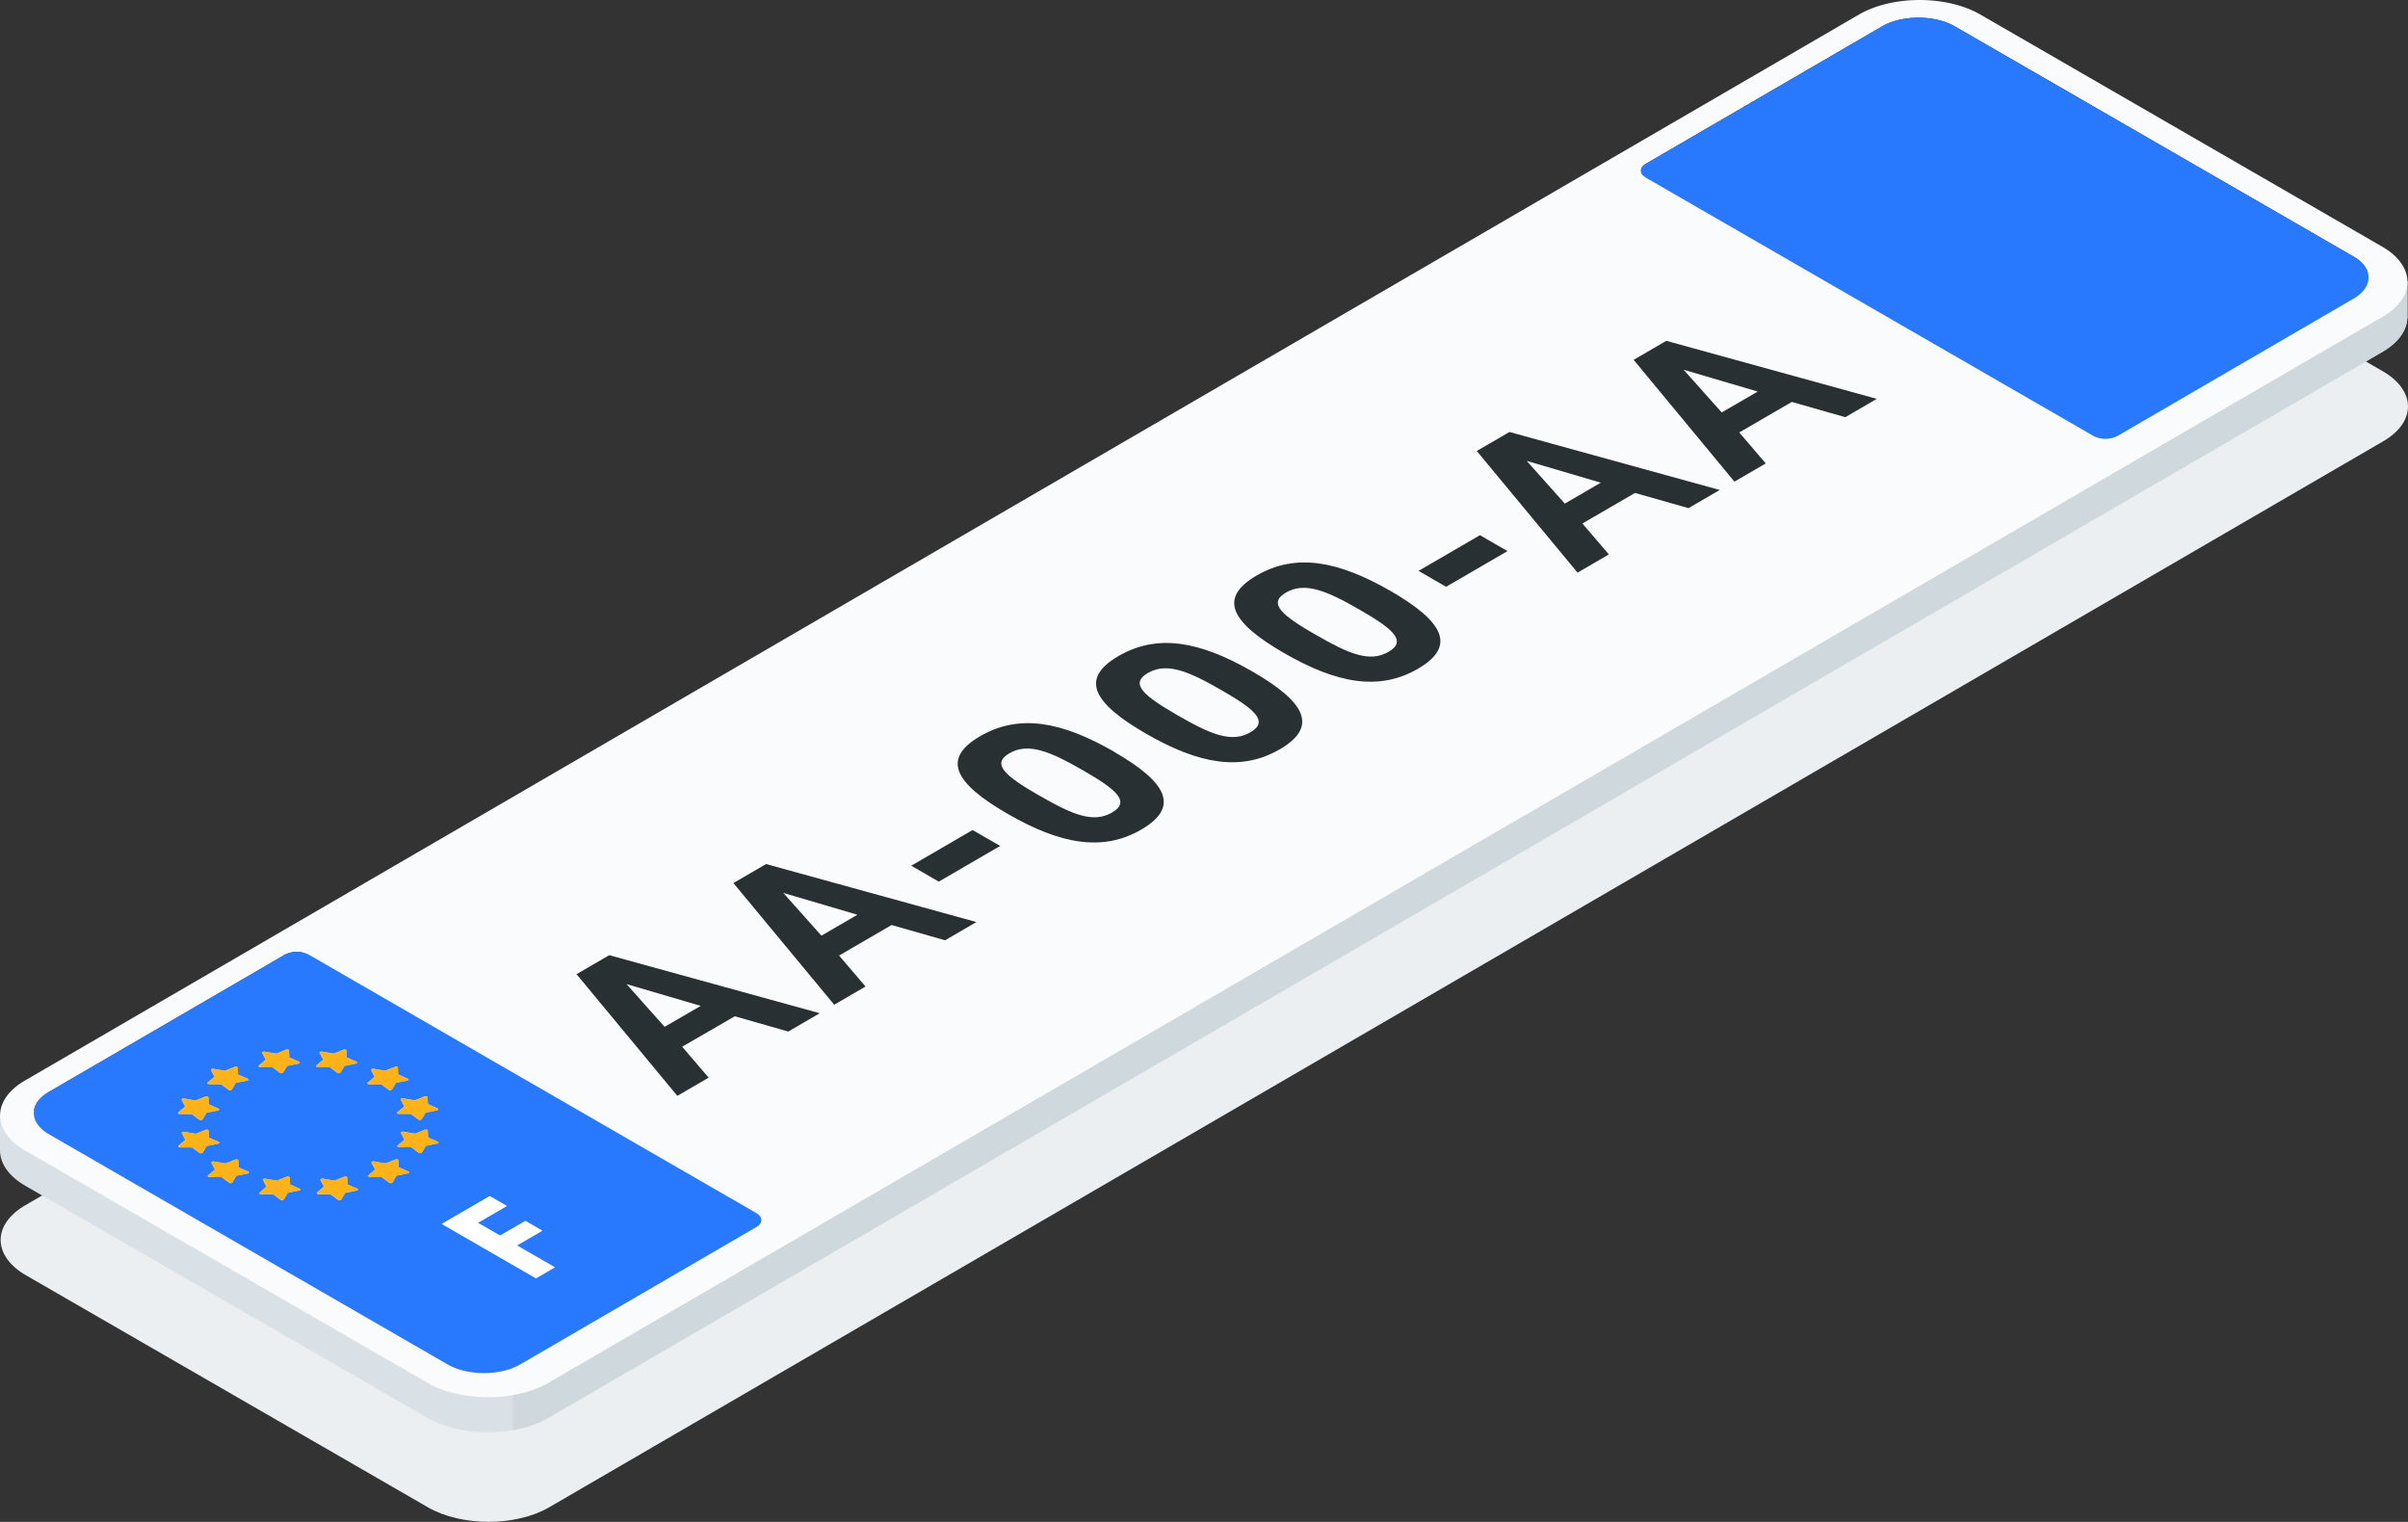 <svg xmlns="http://www.w3.org/2000/svg" viewBox="0 0 1000 631.95"><rect x="0" y="0" width="1000" height="631.95" fill="#333333" stroke="none"/><path d="M989.51 154.15l-167-96.38c-13.93-8-36.43-8-50.26 0L10.59 500.42c-13.83 8-13.76 21.07.16 29.11l167 96.39c13.93 8 36.43 8 50.26 0l761.66-442.66c13.83-8 13.76-21.07-.16-29.11" fill="#eceff1"/><path d="M999.77 116.73h-11L822.29 20.6c-13.92-8-36.42-8-50.25 0L10.33 463.25l-.25.16H0v14.24c0 5.32 3.45 10.66 10.48 14.72l167 96.39c13.93 8 36.43 8 50.26 0L989.4 146.09c6.64-3.85 10.07-8.86 10.31-13.92h.06z" fill="#dae1e6"/><path d="M988.79 116.73l-62.31-36L822.29 20.6c-13.92-8-36.42-8-50.26 0L213 345.47v248.41a45.13 45.13 0 0014.68-5.13l698.8-406.09 62.92-36.57c6.64-3.85 10.07-8.86 10.31-13.92h.06v-15.44z" fill="#cfd8dc"/><g style="isolation:isolate"><path d="M20.34 471c-8.39-4.84-8.44-12.7-.1-17.55l98-57a11 11 0 0110 0l185.84 107.28c2.77 1.59 2.78 4.18 0 5.78l-98 57c-8.34 4.85-21.91 4.85-30.3 0L20.34 471M683.55 73.75c-2.77-1.6-2.79-4.19 0-5.79l98-57c8.34-4.84 21.91-4.84 30.3 0l165.44 95.51c8.39 4.85 8.44 12.7.1 17.55l-98 57a11 11 0 01-10 0L683.55 73.75m305.73 28.67L822.33 6c-13.92-8-36.42-8-50.26 0L10.36 448.69c-13.83 8-13.76 21.07.17 29.11l167 96.39c13.92 8 36.42 8 50.25 0l761.66-442.66c13.84-8 13.77-21.07-.16-29.11" fill="#fafbfc"/><path d="M977.28 106.51L811.84 11c-8.39-4.85-22-4.85-30.3 0l-98 57c-2.75 1.6-2.73 4.19 0 5.79L869.37 181a11 11 0 0010 0l98-57c8.34-4.85 8.29-12.7-.1-17.55M86.54 488.63c-.26-.15-.33-.39-.1-.58l2.64-2.2a.31.31 0 00.1-.4l-1.35-2.56c-.19-.35.38-.68 1-.57l4.44.77a1.2 1.2 0 00.68-.06l3.78-1.53a1.28 1.28 0 011 .05.39.39 0 01.23.32l.11 2.68a.38.38 0 00.23.31h.08l3.7 1.62h.08c.41.23.27.64-.29.76l-4.37.88a.64.64 0 00-.48.28L96.5 491a1.09 1.09 0 01-1.3.17.18.18 0 01-.07-.05L92.32 489l-.07-.05a1.13 1.13 0 00-.54-.13l-4.63-.05a1.19 1.19 0 01-.54-.14m-12.32-12.35c-.25-.15-.33-.39-.09-.59l2.63-2.2a.31.31 0 00.11-.39l-1.36-2.57c-.19-.35.38-.67 1-.57l4.43.78a1.29 1.29 0 00.68-.06l3.8-1.53a1.19 1.19 0 011 .05.39.39 0 01.23.31l.11 2.68a.42.42 0 00.23.32h.08l3.71 1.62h.08c.4.23.26.64-.3.75l-4.37.88a.73.73 0 00-.48.28l-1.5 2.54a1.12 1.12 0 01-1.31.17l-.07-.05-2.83-2.06-.07-.05a1.11 1.11 0 00-.54-.13h-4.63a1.11 1.11 0 01-.54-.13m33.69 19.45c-.26-.15-.33-.39-.1-.59l2.63-2.2a.3.3 0 00.11-.39l-1.35-2.6c-.19-.35.37-.68 1-.57l4.44.78a1.2 1.2 0 00.68-.07l3.79-1.53a1.25 1.25 0 011 .06.42.42 0 01.23.31l.11 2.68a.42.42 0 00.23.32h.08l3.69 1.62h.09c.4.24.26.65-.3.76l-4.36.88a.72.72 0 00-.49.28l-1.5 2.53a1.1 1.1 0 01-1.31.18h-.07l-2.8-2.14h-.07a1.15 1.15 0 00-.55-.13l-4.62-.05a1.3 1.3 0 01-.54-.13m-33.78-33.33c-.26-.14-.33-.39-.1-.58l2.63-2.2a.3.3 0 00.11-.39l-1.36-2.57c-.18-.35.38-.68 1-.57l4.43.78a1.35 1.35 0 00.67-.06l3.79-1.54a1.28 1.28 0 011 .06.4.4 0 01.23.31l.1 2.68a.43.43 0 00.24.32h.07l3.7 1.61.09.05c.4.23.26.64-.3.75l-4.35.9a.72.72 0 00-.49.28l-1.5 2.53a1.1 1.1 0 01-1.31.18l-.07-.05-2.8-2.14-.08-.05a1.09 1.09 0 00-.53-.13l-4.63-.05a1.16 1.16 0 01-.54-.14m57.62 33.28c-.25-.15-.33-.4-.09-.59l2.63-2.2a.29.29 0 00.1-.39l-1.35-2.53c-.18-.35.38-.67 1-.57l4.43.78a1.27 1.27 0 00.68-.06l3.79-1.54a1.25 1.25 0 011 .06.36.36 0 01.23.31l.11 2.68a.42.42 0 00.23.32h.08l3.7 1.61.09.05c.4.23.26.64-.3.75l-4.37.88a.77.77 0 00-.49.28l-1.49 2.53a1.1 1.1 0 01-1.31.18h-.07l-2.8-2.14h-.08a1.13 1.13 0 00-.54-.13l-4.63-.05a1.34 1.34 0 01-.54-.13M86.32 450.1c-.25-.15-.33-.39-.1-.59l2.64-2.2a.3.3 0 00.11-.39l-1.36-2.56c-.19-.35.38-.68 1-.57l4.44.77a1.3 1.3 0 00.68-.06l3.76-1.5a1.21 1.21 0 011 0 .42.42 0 01.24.32l.1 2.68a.43.43 0 00.23.31h.08l3.7 1.62h.09c.4.23.26.64-.3.75l-4.37.88a.73.73 0 00-.48.28l-1.5 2.54a1.12 1.12 0 01-1.31.17h-.07l-2.8-2.13-.07-.05a1.18 1.18 0 00-.55-.13l-4.62-.06a1.12 1.12 0 01-.55-.13m68.22 32.33a1.19 1.19 0 01.79-.11l4.43.77a1.33 1.33 0 00.69-.06l3.78-1.53a1.25 1.25 0 011 .05.42.42 0 01.24.32l.09 2.68a.44.44 0 00.24.31h.08l3.7 1.62h.09a.34.34 0 010 .64 1.25 1.25 0 01-.31.12l-4.37.87a1.33 1.33 0 00-.3.11.59.59 0 00-.18.17L163 491a.59.59 0 01-.2.18 1.24 1.24 0 01-1.11 0l-.07-.05-2.8-2.13-.07-.05a1.21 1.21 0 00-.55-.13l-4.62-.06a1.12 1.12 0 01-.55-.13c-.26-.15-.33-.39-.09-.58l2.63-2.2a.31.31 0 00.11-.4l-1.37-2.56c-.09-.18 0-.35.2-.46m29 25.79l19.86-11.54 7.09 4.09-12 7 9.21 5.32 10.51-6.09 7 4.06-10.54 6.13 15.75 9.09-7.82 4.54-39.09-22.56M107.61 443c-.25-.15-.33-.39-.09-.59l2.63-2.2a.31.31 0 00.11-.39l-1.36-2.57c-.19-.35.37-.67 1-.57l4.43.78a1.28 1.28 0 00.68-.06l3.79-1.54a1.25 1.25 0 011 .06.37.37 0 01.23.31l.11 2.68a.42.42 0 00.23.32h.08l3.7 1.61.08.05c.41.23.26.64-.3.75l-4.36.88a.7.7 0 00-.48.28l-1.51 2.53a1.09 1.09 0 01-1.3.18l-.08-.05-2.8-2.14-.07-.05a1.11 1.11 0 00-.54-.13l-4.63-.05a1.08 1.08 0 01-.54-.13m57.63 33.27c-.26-.15-.33-.39-.09-.59l2.63-2.2a.3.3 0 00.1-.39l-1.36-2.57c-.18-.35.38-.67 1-.57l4.42.78a1.31 1.31 0 00.69-.06l3.79-1.53a1.22 1.22 0 011 .05.38.38 0 01.22.31l.11 2.68a.43.43 0 00.24.32h.08l3.7 1.62h.08c.41.23.26.64-.3.75l-4.37.88a.76.76 0 00-.48.28l-1.5 2.54a1.1 1.1 0 01-1.3.17l-.08-.05-2.8-2.13h-.07a1.06 1.06 0 00-.54-.14h-4.63a1.05 1.05 0 01-.54-.13M131.48 443c-.26-.15-.33-.39-.1-.59l2.63-2.2a.3.3 0 00.11-.39l-1.36-2.57c-.18-.35.38-.67 1-.57l4.43.78a1.26 1.26 0 00.67-.06l3.79-1.53a1.24 1.24 0 011 .05.39.39 0 01.23.31l.1 2.68a.41.41 0 00.23.31h.09l3.7 1.63h.09c.39.23.25.64-.3.75l-4.37.88a.69.69 0 00-.49.28l-1.5 2.54a1.12 1.12 0 01-1.3.17l-.07-.05-2.82-2.14-.07-.05a1.11 1.11 0 00-.54-.13l-4.63-.05a1 1 0 01-.53-.13m33.68 19.45c-.25-.15-.33-.4-.09-.59l2.63-2.2a.31.31 0 00.1-.39l-1.35-2.57c-.19-.35.37-.68 1-.57l4.43.78a1.4 1.4 0 00.68-.06l3.79-1.54a1.25 1.25 0 011 .06.37.37 0 01.23.31l.11 2.68a.39.39 0 00.23.31h.08l3.69 1.62.1.05c.4.23.25.63-.3.75l-4.37.88a.72.72 0 00-.49.28l-1.5 2.53a1.1 1.1 0 01-1.3.18l-.07-.06-2.81-2.13-.07-.05a1.16 1.16 0 00-.54-.13l-4.63-.05a1.19 1.19 0 01-.54-.13m-12.32-12.23c-.25-.15-.33-.39-.09-.59l2.63-2.2a.29.29 0 00.1-.39l-1.35-2.56c-.18-.35.38-.68 1-.58l4.43.78a1.23 1.23 0 00.69-.06L164 443a1.24 1.24 0 011 0 .43.43 0 01.23.32l.1 2.68a.42.42 0 00.23.31h.09l3.7 1.62h.08c.4.23.26.64-.3.75l-4.36.88a.72.72 0 00-.49.29l-1.5 2.53a1.09 1.09 0 01-1.3.17h-.08l-2.8-2.14h-.07a1.07 1.07 0 00-.55-.13l-4.62-.06a1.12 1.12 0 01-.55-.13m161.24 53.63L128.26 396.44a11 11 0 00-10 0l-98 57c-8.34 4.85-8.29 12.71.1 17.55l165.44 95.52c8.39 4.85 22 4.85 30.3 0l98-57c2.75-1.6 2.74-4.19 0-5.78" fill="#2979ff"/><path fill="#fff" d="M210.46 500.77l-7.09-4.09-19.86 11.54 39.09 22.56 7.82-4.54-15.75-9.09 10.54-6.13-7.03-4.06-10.54 6.13-9.21-5.32 12.03-7"/><path d="M144 488.65a1.25 1.25 0 00-1-.06l-3.79 1.54a1.27 1.27 0 01-.68.06l-4.43-.78c-.6-.1-1.16.22-1 .57l1.35 2.57a.29.29 0 01-.1.39l-2.63 2.2c-.24.19-.16.44.09.59a1.34 1.34 0 00.54.13l4.63.05a1.13 1.13 0 01.54.13h.08l2.8 2.14h.07a1.1 1.1 0 001.31-.18l1.49-2.53a.77.77 0 01.49-.28l4.37-.88c.56-.11.7-.52.3-.75l-.09-.05-3.74-1.51h-.08a.42.42 0 01-.23-.32l-.11-2.68a.36.36 0 00-.23-.31m-23.86-.04a1.25 1.25 0 00-1-.06l-3.79 1.53a1.2 1.2 0 01-.68.07l-4.44-.78c-.6-.11-1.16.22-1 .57l1.35 2.57a.3.3 0 01-.11.39l-2.63 2.2c-.23.2-.16.44.1.59a1.3 1.3 0 00.54.13l4.62.05a1.15 1.15 0 01.55.13h.07l2.8 2.14h.07a1.1 1.1 0 001.31-.18l1.5-2.53a.72.72 0 01.49-.28l4.36-.88c.56-.11.7-.52.3-.76h-.09l-3.67-1.55h-.08a.42.42 0 01-.23-.32l-.11-2.68a.42.42 0 00-.23-.31m-21.37-7.14a1.28 1.28 0 00-1-.05l-3.8 1.5a1.2 1.2 0 01-.68.06l-4.44-.77c-.59-.11-1.16.22-1 .57l1.35 2.56a.31.31 0 01-.1.4l-2.64 2.2c-.23.19-.16.43.1.58a1.19 1.19 0 00.54.14l4.63.05a1.13 1.13 0 01.54.13l.07.05 2.81 2.13a.18.18 0 00.07.05 1.09 1.09 0 001.3-.17l1.53-2.5a.64.64 0 01.48-.28l4.37-.88c.56-.12.7-.53.29-.76h-.08l-3.7-1.62h-.08a.38.38 0 01-.23-.31l-.05-2.76a.39.39 0 00-.23-.32M86.4 469.2a1.19 1.19 0 00-1-.05l-3.8 1.53a1.29 1.29 0 01-.68.06l-4.43-.74c-.6-.1-1.17.22-1 .57l1.36 2.57a.31.31 0 01-.11.39l-2.63 2.2c-.24.2-.16.44.09.59a1.11 1.11 0 00.54.13h4.63a1.11 1.11 0 01.54.13l.07.05 2.81 2.14.07.05a1.12 1.12 0 001.31-.17l1.5-2.54a.73.73 0 01.48-.28l4.37-.88c.56-.11.7-.52.3-.75h-.08l-3.71-1.62h-.08a.42.42 0 01-.23-.32l-.11-2.68a.39.39 0 00-.23-.31m-.05-13.89a1.28 1.28 0 00-1-.06l-3.79 1.54a1.35 1.35 0 01-.67.06l-4.43-.78c-.61-.11-1.17.22-1 .57l1.36 2.57a.3.3 0 01-.11.39l-2.63 2.2c-.23.19-.16.44.1.58a1.16 1.16 0 00.54.14l4.63.05a1.09 1.09 0 01.53.13l.08.05 2.8 2.14.07.05a1.1 1.1 0 001.31-.18l1.5-2.53a.72.72 0 01.49-.28l4.36-.88c.56-.11.7-.52.3-.75l-.09-.05-3.68-1.61h-.07a.43.43 0 01-.24-.32l-.1-2.68a.4.4 0 00-.23-.31M98.5 443a1.21 1.21 0 00-1 0l-3.78 1.53a1.3 1.3 0 01-.68.06l-4.44-.77c-.6-.11-1.17.22-1 .57l1.4 2.53a.3.3 0 01-.11.39l-2.64 2.2c-.23.2-.15.44.1.59a1.12 1.12 0 00.55.13l4.62.06a1.18 1.18 0 01.55.13l.07.05 2.8 2.13h.07a1.12 1.12 0 001.31-.17l1.5-2.54a.73.73 0 01.48-.28l4.37-.88c.56-.11.7-.52.3-.75h-.09l-3.7-1.62h-.08a.43.43 0 01-.23-.31l-.1-2.68a.42.42 0 00-.24-.32m21.26-7.12a1.25 1.25 0 00-1-.06l-3.79 1.54a1.28 1.28 0 01-.68.06l-4.43-.78c-.61-.1-1.17.22-1 .57l1.36 2.57a.31.31 0 01-.11.39l-2.63 2.2c-.24.2-.16.44.09.59a1.08 1.08 0 00.54.13l4.63.05a1.11 1.11 0 01.54.13l.07.05 2.8 2.14.08.05a1.09 1.09 0 001.3-.18l1.51-2.53a.7.7 0 01.48-.28l4.36-.88c.56-.11.71-.52.3-.75l-.08-.05-3.7-1.61h-.08a.42.42 0 01-.23-.32l-.11-2.68a.37.37 0 00-.23-.31m23.88-.04a1.24 1.24 0 00-1-.05l-3.79 1.53a1.26 1.26 0 01-.67.06l-4.43-.78c-.61-.1-1.17.22-1 .57l1.36 2.57a.3.3 0 01-.11.39l-2.63 2.2c-.23.2-.16.44.1.59a1 1 0 00.53.13l4.63.05a1.11 1.11 0 01.54.13l.07.05 2.82 2.14.07.05a1.12 1.12 0 001.3-.17l1.5-2.54a.69.69 0 01.49-.28l4.37-.88c.55-.11.69-.52.3-.75h-.09l-3.7-1.63h-.09a.41.41 0 01-.23-.31l-.1-2.68a.39.39 0 00-.23-.31M165 443a1.24 1.24 0 00-1 0l-3.78 1.53a1.23 1.23 0 01-.69.06l-4.43-.78c-.6-.1-1.16.23-1 .58l1.35 2.56a.29.29 0 01-.1.39l-2.63 2.2c-.24.2-.16.44.09.59a1.12 1.12 0 00.55.13l4.62.06a1.07 1.07 0 01.55.13h.07l2.8 2.14h.08a1.09 1.09 0 001.3-.17l1.5-2.53a.72.72 0 01.49-.29l4.36-.88c.56-.11.7-.52.3-.75h-.08l-3.7-1.62h-.09a.42.42 0 01-.23-.31l-.1-2.68a.43.43 0 00-.23-.36m12.34 12.38a1.25 1.25 0 00-1-.06l-3.79 1.54a1.4 1.4 0 01-.68.06l-4.43-.78c-.61-.11-1.17.22-1 .57l1.35 2.57a.31.31 0 01-.1.39l-2.63 2.2c-.24.19-.16.44.09.59a1.19 1.19 0 00.54.13l4.63.05a1.16 1.16 0 01.54.13l.07.05 2.81 2.13.07.06a1.1 1.1 0 001.3-.18l1.5-2.53a.72.72 0 01.49-.28l4.37-.88c.55-.12.7-.52.3-.75l-.1-.05-3.67-1.62h-.08a.39.39 0 01-.23-.31l-.11-2.68a.37.37 0 00-.23-.31m.07 13.78a1.22 1.22 0 00-1-.05l-3.79 1.53a1.31 1.31 0 01-.69.06l-4.42-.78c-.61-.1-1.17.22-1 .57l1.36 2.57a.3.3 0 01-.1.39l-2.63 2.2c-.24.2-.17.44.09.59a1.05 1.05 0 00.54.13h4.63a1.06 1.06 0 01.54.14h.07l2.8 2.13.08.05a1.1 1.1 0 001.3-.17l1.5-2.54a.76.76 0 01.48-.28l4.37-.88c.56-.11.71-.52.3-.75h-.08l-3.7-1.62h-.08a.43.43 0 01-.24-.32l-.11-2.68a.38.38 0 00-.22-.31m-12.18 12.37a1.25 1.25 0 00-1-.05l-3.79 1.5a1.33 1.33 0 01-.69.06l-4.43-.77a1.19 1.19 0 00-.79.11c-.19.11-.29.28-.2.46l1.37 2.56a.31.31 0 01-.11.4l-2.63 2.2c-.24.19-.17.43.09.58a1.12 1.12 0 00.55.13l4.62.06a1.21 1.21 0 01.55.13l.07.05 2.8 2.13.07.05a1.24 1.24 0 001.11 0 .59.59 0 00.2-.18l1.5-2.54a.59.59 0 01.18-.17 1.33 1.33 0 01.3-.11l4.37-.87a1.25 1.25 0 00.31-.12.34.34 0 000-.64h-.09l-3.7-1.62h-.08a.44.44 0 01-.24-.31l-.09-2.68a.42.42 0 00-.24-.32" fill="#ffb319"/><path d="M276 426.38l-15.83-17.75 30.83 9.06-15 8.69m64.38-5.66L253 396.63l-13.58 7.89 41.87 50.53 13-7.57-11-12.84L305.15 422l22.21 6.34 13-7.57m.77-32.24l-15.84-17.75 30.79 9.06-14.95 8.69m64.38-5.65l-87.37-24.09-13.57 7.89 41.87 50.53 13-7.57-11-12.85 21.83-12.68 22.21 6.34 13-7.57m9.88-31.61l-11.45-6.61-25.49 14.82 11.44 6.61 25.5-14.82m16.17-20.95c-13.66-7.88-20.13-13-12.34-17.53s16.75-.85 30.41 7 20.13 13 12.24 17.59-16.55.86-30.31-7.09m31.19-18.12c-22-12.68-39.57-15.83-55.71-6.45s-10.57 19.51 11.4 32.2S458 353.78 474 344.45s10.75-19.51-11.31-32.25M489 297c-13.66-7.89-20.13-13-12.34-17.53s16.74-.86 30.4 7 20.14 13 12.25 17.59-16.61.84-30.31-7.06m31.18-18.12c-22-12.69-39.56-15.83-55.71-6.45s-10.56 19.5 11.41 32.19 39.57 15.83 55.61 6.51 10.76-19.51-11.31-32.25m26.19-15.29c-13.66-7.89-20.14-13-12.34-17.53s16.74-.86 30.4 7 20.13 13 12.25 17.59-16.56.85-30.31-7.09m31.17-18.12c-22-12.68-39.56-15.83-55.7-6.45s-10.56 19.51 11.41 32.19 39.56 15.83 55.61 6.51 10.75-19.51-11.32-32.25m48.5-16.6l-11.44-6.61-25.5 14.82 11.44 6.61 25.5-14.82m23.81-19.72L634 191.37l30.78 9.06-14.95 8.69m64.38-5.65l-87.36-24.09-13.58 7.89 41.87 50.52 13-7.57-11-12.84L679 204.69l22.21 6.31 13-7.56m.79-32.17l-15.83-17.74 30.78 9.06-14.95 8.68m64.38-5.65L692 141.53l-13.58 7.89L720.28 200l13-7.57-11-12.85 21.83-12.68 22.21 6.34 13-7.57" fill="#293033"/></g></svg>